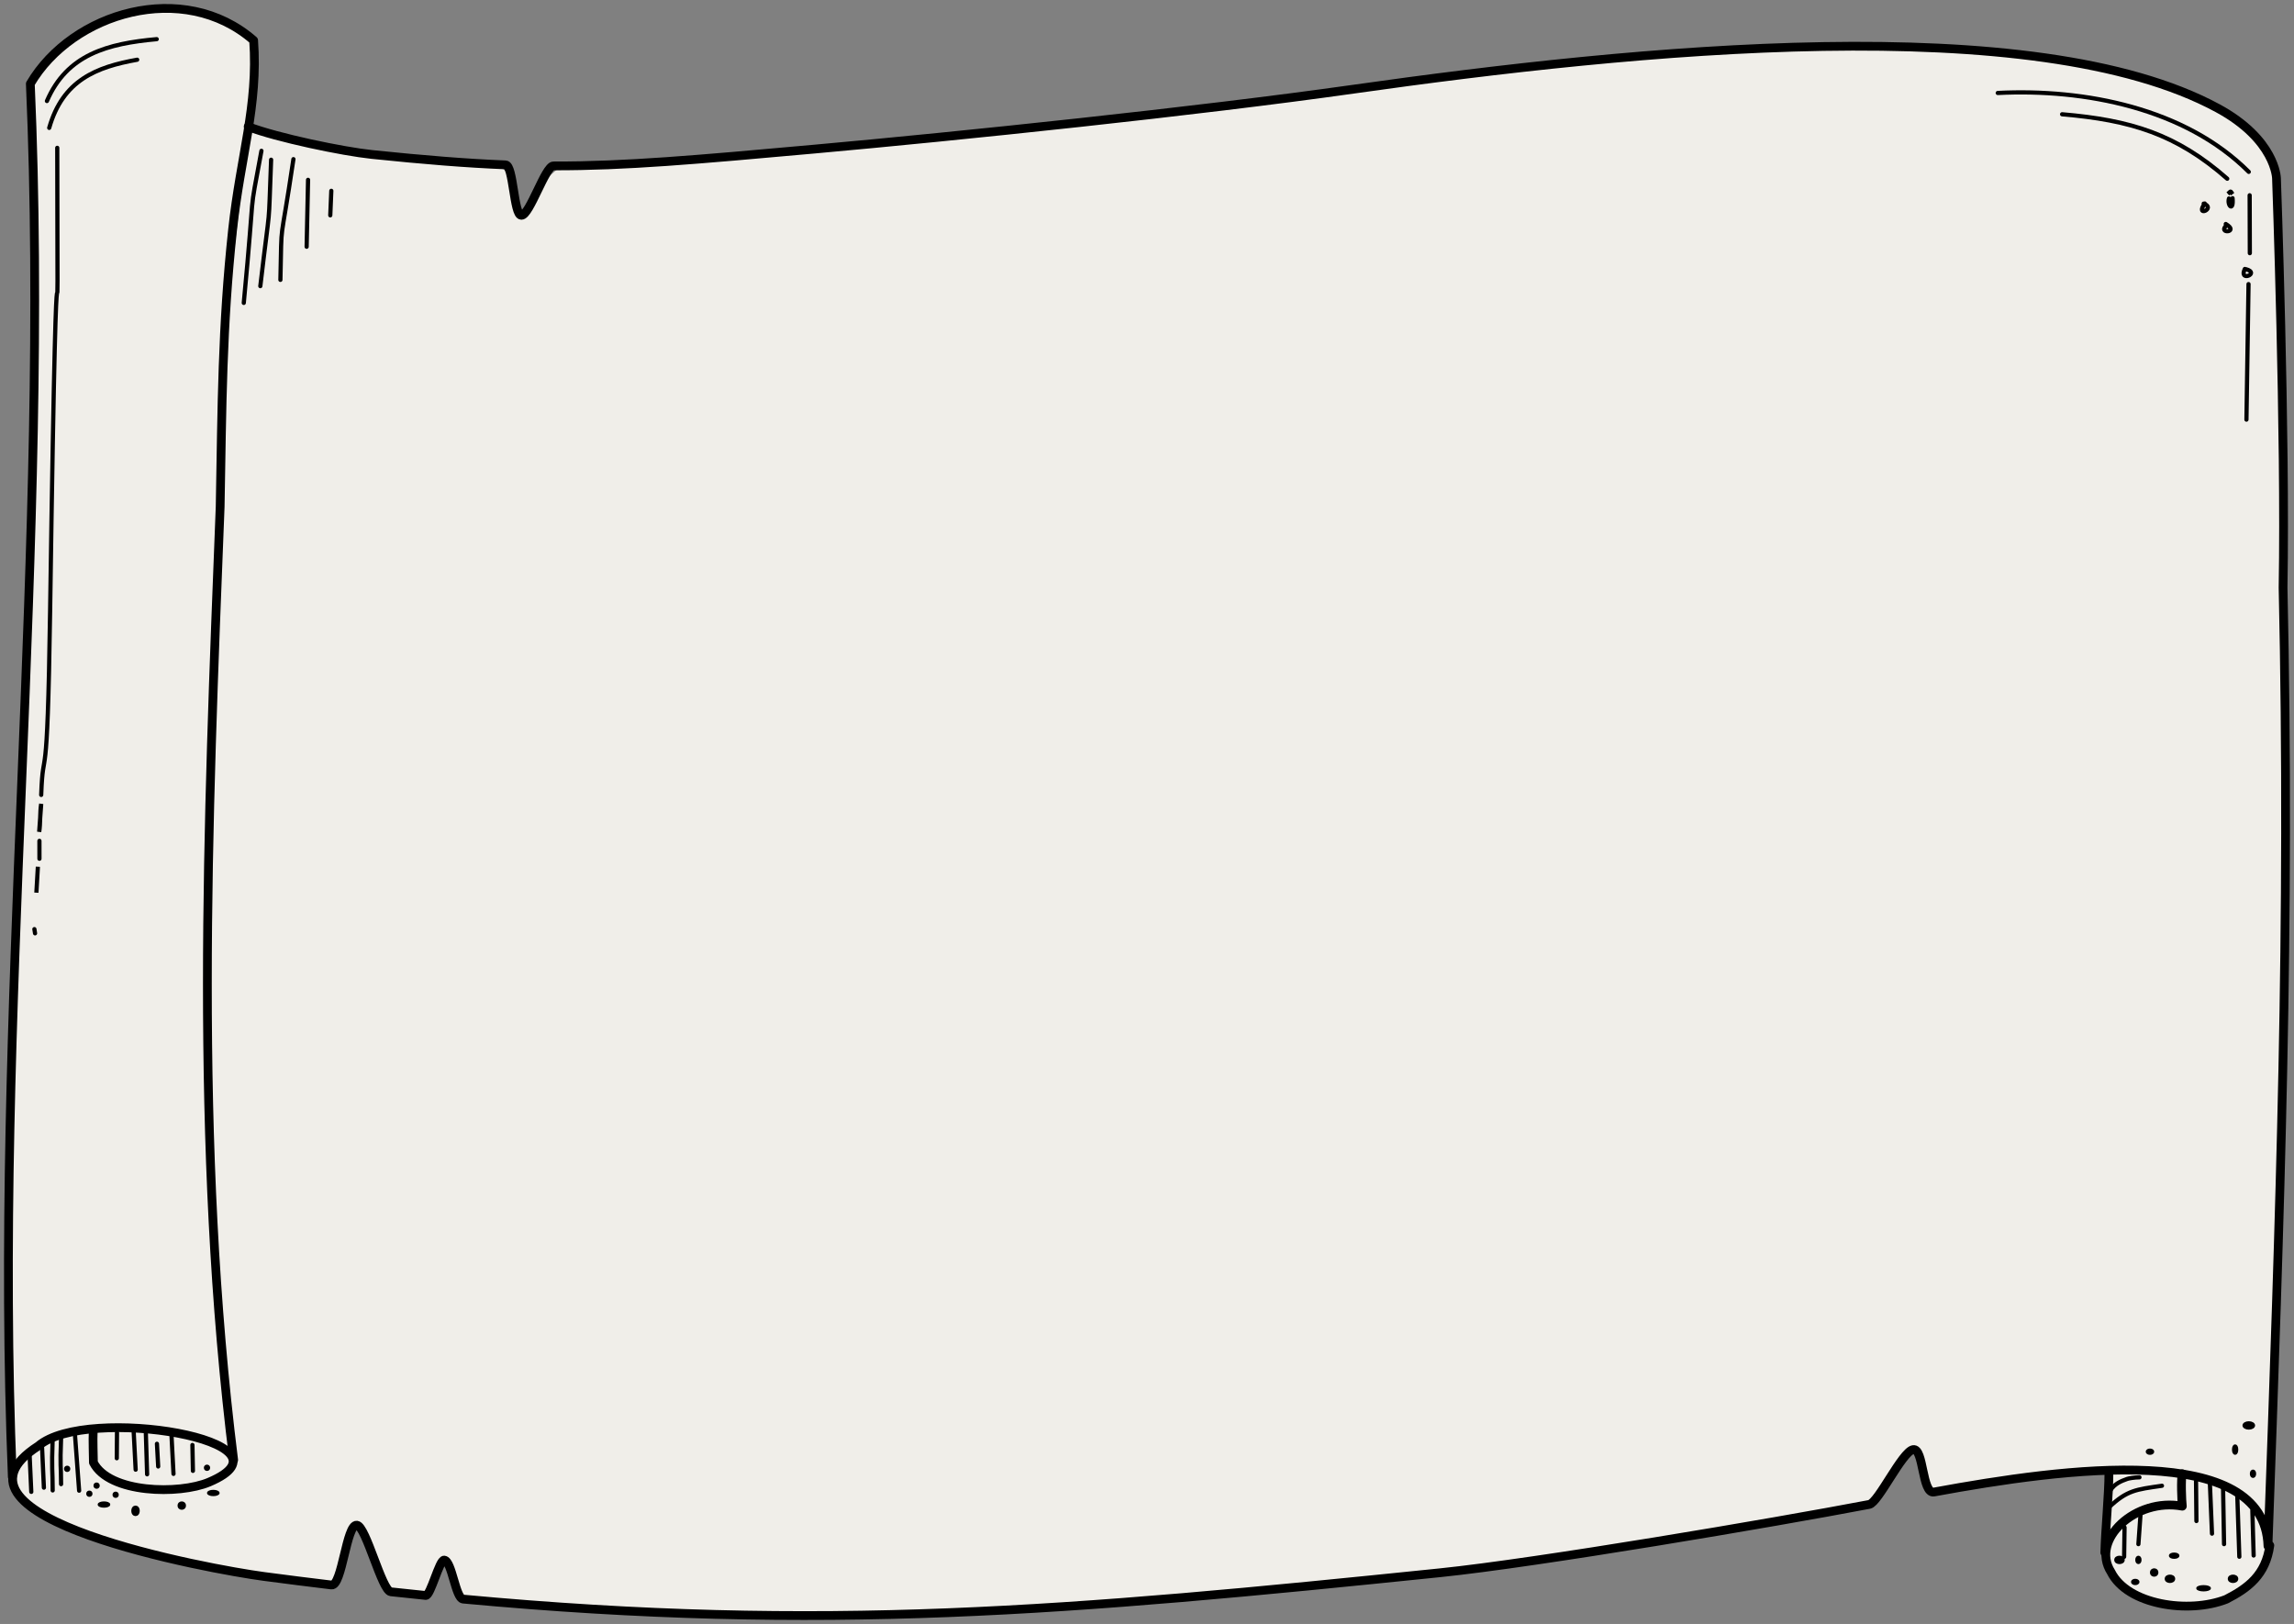 <svg version="1.2" xmlns="http://www.w3.org/2000/svg" xmlns:xlink="http://www.w3.org/1999/xlink" overflow="visible" preserveAspectRatio="none" viewBox="0 0 1091 773" height="771" width="1089"><rect x="0" y="0" width="1091" height="773" fill="#808080" stroke="none"/><g transform="translate(1, 1)"><desc>Created with Sketch.</desc><g fill-rule="evenodd" fill="none" stroke-width="1" stroke="none" id="Parchment-map_1586991843247"><g transform="translate(2.013, 3)"><g transform="translate(542.987, 383) scale(1, -1) rotate(90) translate(-542.987, -383) translate(159.987, -159)" id="outline_1586991843247"><path fill="#F0EEE9" id="Combined-Shape_1586991843247" d="M490.377,1.697 C563.176,0.401 685.115,4.83 685.115,4.83 C685.115,4.83 703.483,5.214 718.425,32.841 C765.499,119.874 746.519,309.203 727.435,443.934 C716.877,518.478 705.152,631.279 698.944,700.307 C694.089,754.282 691.149,787.134 690.965,819.926 C690.946,823.329 674.569,838.751 667.502,840.041 C679.282,841.607 691.338,845.714 691.753,853.938 C692.591,870.57 694.11,888.782 696.399,910.804 C697.832,924.586 704.365,955.962 709.631,969.599 C722.877,967.556 735.806,966.279 750.265,967.324 C779.408,1000.583 763.548,1053.334 729.613,1073.116 C509.746,1063.544 286.949,1090.623 66.316,1081.648 L66.316,1081.648 C40.667,1081.36 22.957,983.639 20.106,962.115 C18.346,948.817 17.042,943.003 15.555,930.36 C15.29,928.109 44.283,920.508 44.026,918.276 C43.718,915.592 12.61,904.758 12.314,902.101 C11.481,894.636 11.309,892.78 10.574,885.539 C10.457,884.394 27.521,877.882 27.407,876.742 C27.298,875.648 9.15,869.658 9.043,868.569 C-8.401,691.23 3.362,582.687 21.858,402.718 C26.607,356.504 45.607,244.423 54.367,198.514 C54.988,195.262 79.264,181.944 80,178.156 C80.774,174.169 57.929,173.077 58.776,168.602 C63.521,143.554 68.997,112.8 70.354,84.987 C23.697,83.83 36.896,86.656 22.013,83.977 C6.415,76.233 2.067,47.308 9.043,29.505 C14.388,19.073 20.62,10.803 34.57,8.878 L34.57,8.878 L34.59,8.878 C34.584,8.878 34.577,8.878 34.57,8.877 C192.449,3.188 329.487,-1.888 490.377,1.697 Z M709.596,969.604 L614.397,980.926 C629.117,980.148 644.078,979.019 660.059,977.306 C678.84,975.29 694.427,971.946 709.596,969.604 Z M76.072,976.927 C75.507,976.765 74.933,976.714 74.351,976.782 L74.391,976.788 C75.053,976.871 75.715,976.953 76.377,977.035 Z" vector-effect="non-scaling-stroke"/><path stroke-linejoin="round" stroke-linecap="round" stroke-width="4.175" stroke="#000000" id="Stroke-1_1586991843247" d="M31,86.98 C41.78,86.712 58.661,85.02 69,85.02" vector-effect="non-scaling-stroke"/><path stroke-linejoin="round" stroke-linecap="round" stroke-width="4.175" stroke="#000000" id="Stroke-5_1586991843247" d="M34.396,8.5 C20.376,10.436 14.113,18.756 8.742,29.251 C1.73,47.16 6.1,76.259 21.776,84.049 C37.217,93.908 57.263,72.29 53.069,50.114 C55.178,50.413 66.195,50.857 68.5,50.114" vector-effect="non-scaling-stroke"/><path stroke-linejoin="round" stroke-linecap="round" stroke-width="4.175" stroke="#000000" id="Stroke-7_1586991843247" d="M89.479,1043.656 C83.581,1043.922 77.794,1043.571 73.858,1043.571 C59.097,1036.081 58.51,1002.718 64.512,988.566 C83.845,942.979 101.601,1046.705 81.731,1069.778 C47.675,1122.696 23.031,988.198 19.622,962.482 C18.173,951.547 16.818,940.847 15.555,930.36 C14.938,925.244 44.6,923.293 44.026,918.276 C43.525,913.886 12.783,906.419 12.314,902.101 C11.707,896.522 11.127,891.002 10.574,885.539 C10.339,883.225 27.632,879.036 27.407,876.742 C27.049,873.093 9.18,871.354 8.846,867.753 C-7.058,696.6 3.294,578.925 21.375,403.163 C26.128,356.955 45.144,244.889 53.911,198.987 C54.737,194.663 78.984,183.4 80,178.156 C80.988,173.054 58.741,173.993 59.804,168.224 C71.269,106.02 84.131,10.907 34.098,9.376 C192.109,3.688 329.261,-1.387 490.285,2.197 C563.145,0.901 685.185,5.329 685.185,5.329 C685.185,5.329 703.569,5.713 718.524,33.336 C765.637,120.357 746.641,309.66 727.541,444.373 C716.974,518.906 705.24,631.692 699.026,700.71 C693.947,757.13 690.962,790.468 691.032,824.785 C691.04,828.642 667.415,836.125 667.502,840.041 C667.583,843.7 691.37,843.786 691.522,847.554 C692.265,866.023 693.874,886.137 696.479,911.178 C697.914,924.959 704.452,956.332 709.723,969.966" vector-effect="non-scaling-stroke"/><path stroke-linejoin="round" stroke-linecap="round" stroke-width="4.175" stroke="#000000" id="Stroke-3_1586991843247" d="M67,1082.141 C287.575,1091.151 510.313,1063.966 730.122,1073.576 C764.048,1053.717 779.905,1000.762 750.769,967.374 C719.749,965.124 695.774,973.603 660.587,977.394 C614.434,982.364 576.8,982.43 528.849,983.296 C377.811,989.241 225.327,995.701 75.074,976.875" vector-effect="non-scaling-stroke"/></g><g stroke="#000000" transform="translate(10.933, 14.15)" id="texture_1586991843247"><ellipse ry="1" rx="1" cy="692.85" cx="28.555" fill="#000000" id="Oval_1586991843247" vector-effect="non-scaling-stroke"/><ellipse ry="1" rx="1" cy="693.35" cx="41.055" fill="#000000" id="Oval_1586991843247" vector-effect="non-scaling-stroke"/><circle r="1" cy="689" cx="32" fill="#000000" id="Oval_1586991843247" vector-effect="non-scaling-stroke"/><circle r="1.5" cy="698.5" cx="72.5" fill="#000000" id="Oval_1586991843247" vector-effect="non-scaling-stroke"/><ellipse ry="1" rx="2.5" cy="692.5" cx="87.5" fill="#000000" id="Oval_1586991843247" vector-effect="non-scaling-stroke"/><circle r="1" cy="680.5" cx="84.5" fill="#000000" id="Oval_1586991843247" vector-effect="non-scaling-stroke"/><ellipse ry="2" rx="1.5" cy="701" cx="50.5" fill="#000000" id="Oval_1586991843247" vector-effect="non-scaling-stroke"/><ellipse ry="1" rx="2.5" cy="698" cx="35.5" fill="#000000" id="Oval_1586991843247" vector-effect="non-scaling-stroke"/><circle r="1" cy="681" cx="18" fill="#000000" id="Oval_1586991843247" vector-effect="non-scaling-stroke"/><path transform="translate(6.5, 680.461) scale(-1, 1) translate(-6.5, -680.461)" stroke-linecap="round" stroke-width="2" id="Path-10_1586991843247" d="M6.932,670.961 C6.644,677.294 6.356,683.628 6.068,689.961" vector-effect="non-scaling-stroke"/><path transform="translate(0.5, 682.461) scale(-1, 1) translate(-0.5, -682.461)" stroke-linecap="round" stroke-width="2" id="Path-10-Copy_1586991843247" d="M0.932,672.961 C0.644,679.294 0.356,685.628 0.068,691.961" vector-effect="non-scaling-stroke"/><path stroke-linecap="round" stroke-width="2" id="Path-11_1586991843247" d="M41.693,663.842 C41.661,667.884 41.63,671.926 41.598,675.969" vector-effect="non-scaling-stroke"/><path stroke-linecap="round" stroke-width="2" id="Path-13_1586991843247" d="M55.387,663 C55.598,669.868 55.809,676.737 56.02,683.605" vector-effect="non-scaling-stroke"/><path stroke-linecap="round" stroke-width="2" id="Path-8_1586991843247" d="M15.105,666.284 C14.524,680.635 15.105,678.907 15.105,688.284" vector-effect="non-scaling-stroke"/><path stroke-linecap="round" stroke-width="2" id="Path-8-Copy_1586991843247" d="M11.105,666.284 C10.524,682.592 11.105,680.628 11.105,691.284" vector-effect="non-scaling-stroke"/><path stroke-linecap="round" stroke-width="2" id="Path-9_1586991843247" d="M21.686,664.4 C22.352,673.4 23.019,682.4 23.686,691.4" vector-effect="non-scaling-stroke"/><path stroke-linecap="round" stroke-width="2" id="Path-14_1586991843247" d="M67.645,665.564 C67.953,671.511 68.262,677.458 68.57,683.404" vector-effect="non-scaling-stroke"/><path stroke-linecap="round" stroke-width="2" id="Path-14-Copy_1586991843247" d="M49.645,663.564 C49.953,669.511 50.262,675.458 50.57,681.404" vector-effect="non-scaling-stroke"/><path stroke-linecap="round" stroke-width="2" id="Path-12_1586991843247" d="M110.391,53.637 C103.882,88.836 107.801,64.861 101.992,126.031" vector-effect="non-scaling-stroke"/><path stroke-linecap="round" stroke-width="2" id="Path-17_1586991843247" d="M114.992,57.877 C113.563,94.417 114.986,74.339 109.861,118.043" vector-effect="non-scaling-stroke"/><path stroke-linecap="round" stroke-width="2" id="Path-18_1586991843247" d="M125.604,57.6 C118.927,102.673 120.127,83.444 119.412,115.066" vector-effect="non-scaling-stroke"/><path stroke-linecap="round" stroke-width="2" id="Path-19_1586991843247" d="M132.564,67.447 C132.339,78.062 132.114,88.676 131.889,99.291" vector-effect="non-scaling-stroke"/><path stroke-linecap="round" stroke-width="2" id="Path-20_1586991843247" d="M143.621,72.682 C143.458,76.57 143.294,80.459 143.131,84.348" vector-effect="non-scaling-stroke"/><path stroke-linecap="round" stroke-width="2" id="Path-21_1586991843247" d="M60.584,0.488 C37.279,2.601 17.935,7.71 8.369,29.934" vector-effect="non-scaling-stroke"/><path transform="translate(30.379, 26.497) rotate(-4) translate(-30.379, -26.497)" stroke-linecap="round" stroke-width="2" id="Path-21-Copy_1586991843247" d="M52.379,11.775 C32.74,13.887 16.44,18.996 8.379,41.22" vector-effect="non-scaling-stroke"/><path stroke-linecap="round" stroke-width="2" id="Path-22_1586991843247" d="M13.281,52.213 C13.552,209.152 13.749,6.895 9.889,272.615 C8.554,364.492 6.607,333.783 5.648,360.224" vector-effect="non-scaling-stroke"/><path stroke-linecap="round" stroke-width="2" id="Path-15_1586991843247" d="M77.568,669.645 C77.646,673.753 77.723,677.862 77.801,681.971" vector-effect="non-scaling-stroke"/><path stroke-linecap="round" stroke-width="2" id="Path-16_1586991843247" d="M60.695,669.08 C60.893,672.68 61.09,676.281 61.287,679.881" vector-effect="non-scaling-stroke"/></g><g stroke="#000000" transform="translate(13, 39.64)" id="texture_1586991843247"><path stroke-linecap="round" stroke-width="2" id="Path-23_1586991843247" d="M3.581,339 C2.942,342.606 3.261,348.698 2.622,352.304 L3.581,339 Z" vector-effect="non-scaling-stroke"/><path stroke-linecap="round" stroke-width="2" id="Path-24_1586991843247" d="M2,368.933 C1.868,371.899 1.421,378.294 1.289,381.261 L2,368.933 Z" vector-effect="non-scaling-stroke"/><path transform="translate(0.5, 399.616) scale(-1, 1) translate(-0.5, -399.616)" stroke-linecap="round" stroke-width="2" id="Path-25_1586991843247" d="M0.657,398.616 C0.552,399.283 0.448,399.95 0.343,400.616" vector-effect="non-scaling-stroke"/><path stroke-linecap="round" stroke-width="2" id="Path-26_1586991843247" d="M2.739,356.595 C2.743,359.436 2.746,362.277 2.749,365.118" vector-effect="non-scaling-stroke"/><path stroke-linecap="round" stroke-width="2" id="Path-27_1586991843247" d="M1028.395,661.36 C1028.456,667.694 1028.518,674.027 1028.58,680.36" vector-effect="non-scaling-stroke"/><path stroke-linecap="round" stroke-width="2" id="Path-29_1586991843247" d="M1001.987,677.36 C1001.654,682.027 1001.321,686.694 1000.987,691.36" vector-effect="non-scaling-stroke"/><path stroke-linecap="round" stroke-width="2" id="Path-30_1586991843247" d="M1034.987,662.36 C1035.321,670.36 1035.654,678.36 1035.987,686.36" vector-effect="non-scaling-stroke"/><path stroke-linecap="round" stroke-width="2" id="Path-31_1586991843247" d="M1041.252,664.36 C1041.409,673.36 1041.566,682.36 1041.723,691.36" vector-effect="non-scaling-stroke"/><path stroke-linecap="round" stroke-width="2" id="Path-33_1586991843247" d="M1012.199,663.573 C999.798,665.371 995.677,665.648 986.955,673.854" vector-effect="non-scaling-stroke"/><path stroke-linecap="round" stroke-width="2" id="Path-35_1586991843247" d="M1001.487,659.56 C999.207,659.56 996.472,660.028 995.643,660.319 C992.67,661.36 989.59,662.679 987.595,665.845" vector-effect="non-scaling-stroke"/><path stroke-linecap="round" stroke-width="2" id="Path-32_1586991843247" d="M1047.987,667.36 C1048.321,677.36 1048.654,687.36 1048.987,697.36" vector-effect="non-scaling-stroke"/><path stroke-linecap="round" stroke-width="2" id="Path-37_1586991843247" d="M1055.182,675.36 C1055.385,682.498 1055.589,689.635 1055.793,696.772" vector-effect="non-scaling-stroke"/><ellipse ry="1.5" rx="2" cy="707.86" cx="1015.987" fill="#000000" id="Oval_1586991843247" vector-effect="non-scaling-stroke"/><ellipse ry="1" rx="2" cy="696.86" cx="1017.987" fill="#000000" id="Oval_1586991843247" vector-effect="non-scaling-stroke"/><ellipse ry="1" rx="3" cy="712.36" cx="1031.987" fill="#000000" id="Oval_1586991843247" vector-effect="non-scaling-stroke"/><ellipse ry="1.5" rx="2" cy="707.86" cx="1045.987" fill="#000000" id="Oval_1586991843247" vector-effect="non-scaling-stroke"/><ellipse ry="1.5" rx="1" cy="698.86" cx="1000.987" fill="#000000" id="Oval_1586991843247" vector-effect="non-scaling-stroke"/><ellipse ry="1" rx="1.5" cy="709.36" cx="999.487" fill="#000000" id="Oval_1586991843247" vector-effect="non-scaling-stroke"/><ellipse ry="2" rx="1" cy="646.36" cx="1046.987" fill="#000000" id="Oval_1586991843247" vector-effect="non-scaling-stroke"/><ellipse ry="1.5" rx="2.5" cy="634.86" cx="1053.487" fill="#000000" id="Oval_1586991843247" vector-effect="non-scaling-stroke"/><ellipse ry="1.5" rx="1" cy="657.86" cx="1055.487" fill="#000000" id="Oval_1586991843247" vector-effect="non-scaling-stroke"/><ellipse ry="1" rx="1.5" cy="647.36" cx="1006.487" fill="#000000" id="Oval_1586991843247" vector-effect="non-scaling-stroke"/><ellipse ry="1.5" rx="2" cy="698.86" cx="991.987" fill="#000000" id="Oval_1586991843247" vector-effect="non-scaling-stroke"/><circle r="1.5" cy="704.86" cx="1008.487" fill="#000000" id="Oval_1586991843247" vector-effect="non-scaling-stroke"/><path stroke-linecap="round" stroke-width="2" id="Path-38_1586991843247" d="M994.396,683.394 C994.33,688.06 994.264,692.727 994.198,697.394" vector-effect="non-scaling-stroke"/><path stroke-linecap="round" stroke-width="2" id="Path_1586991843247" d="M934.097,0.614 C975.496,-1.491 1023.3,7.916 1053.472,38.161" vector-effect="non-scaling-stroke"/><path stroke-linecap="round" stroke-width="2" id="Path-2_1586991843247" d="M1053.897,49.308 C1053.925,58.495 1053.952,67.683 1053.979,76.87" vector-effect="non-scaling-stroke"/><path stroke-linecap="round" stroke-width="2" id="Path-3_1586991843247" d="M964.7,10.751 C997.236,13.532 1019.051,20.134 1043.237,41.429" vector-effect="non-scaling-stroke"/><path stroke-linecap="round" stroke-width="2" id="Path-28_1586991843247" d="M1053.362,91.589 C1053.032,113.093 1052.702,134.597 1052.372,156.101" vector-effect="non-scaling-stroke"/><path stroke-linecap="round" stroke-width="2" id="Path-34_1586991843247" d="M1032.548,53.218 C1027.653,60.124 1038.209,55.488 1032.034,53.28" vector-effect="non-scaling-stroke"/><path stroke-linecap="round" stroke-width="2" id="Path-36_1586991843247" d="M1043.114,63.392 C1038.033,67.88 1049.428,67.112 1042.538,62.976" vector-effect="non-scaling-stroke"/><path stroke-linecap="round" stroke-width="2" id="Path-39_1586991843247" d="M1044.056,50.829 C1043.093,54.153 1046.354,57.536 1045.765,50.687" vector-effect="non-scaling-stroke"/><path stroke-linecap="round" stroke-width="2" id="Path-40_1586991843247" d="M1051.599,84.378 C1048.503,90.896 1059.167,86.34 1052.103,84.487" vector-effect="non-scaling-stroke"/><path stroke-width="2" id="Path-41_1586991843247" d="M1045.798,48.784 C1044.489,47.088 1045.239,47.207 1043.522,48.659" vector-effect="non-scaling-stroke"/></g></g></g></g></svg>